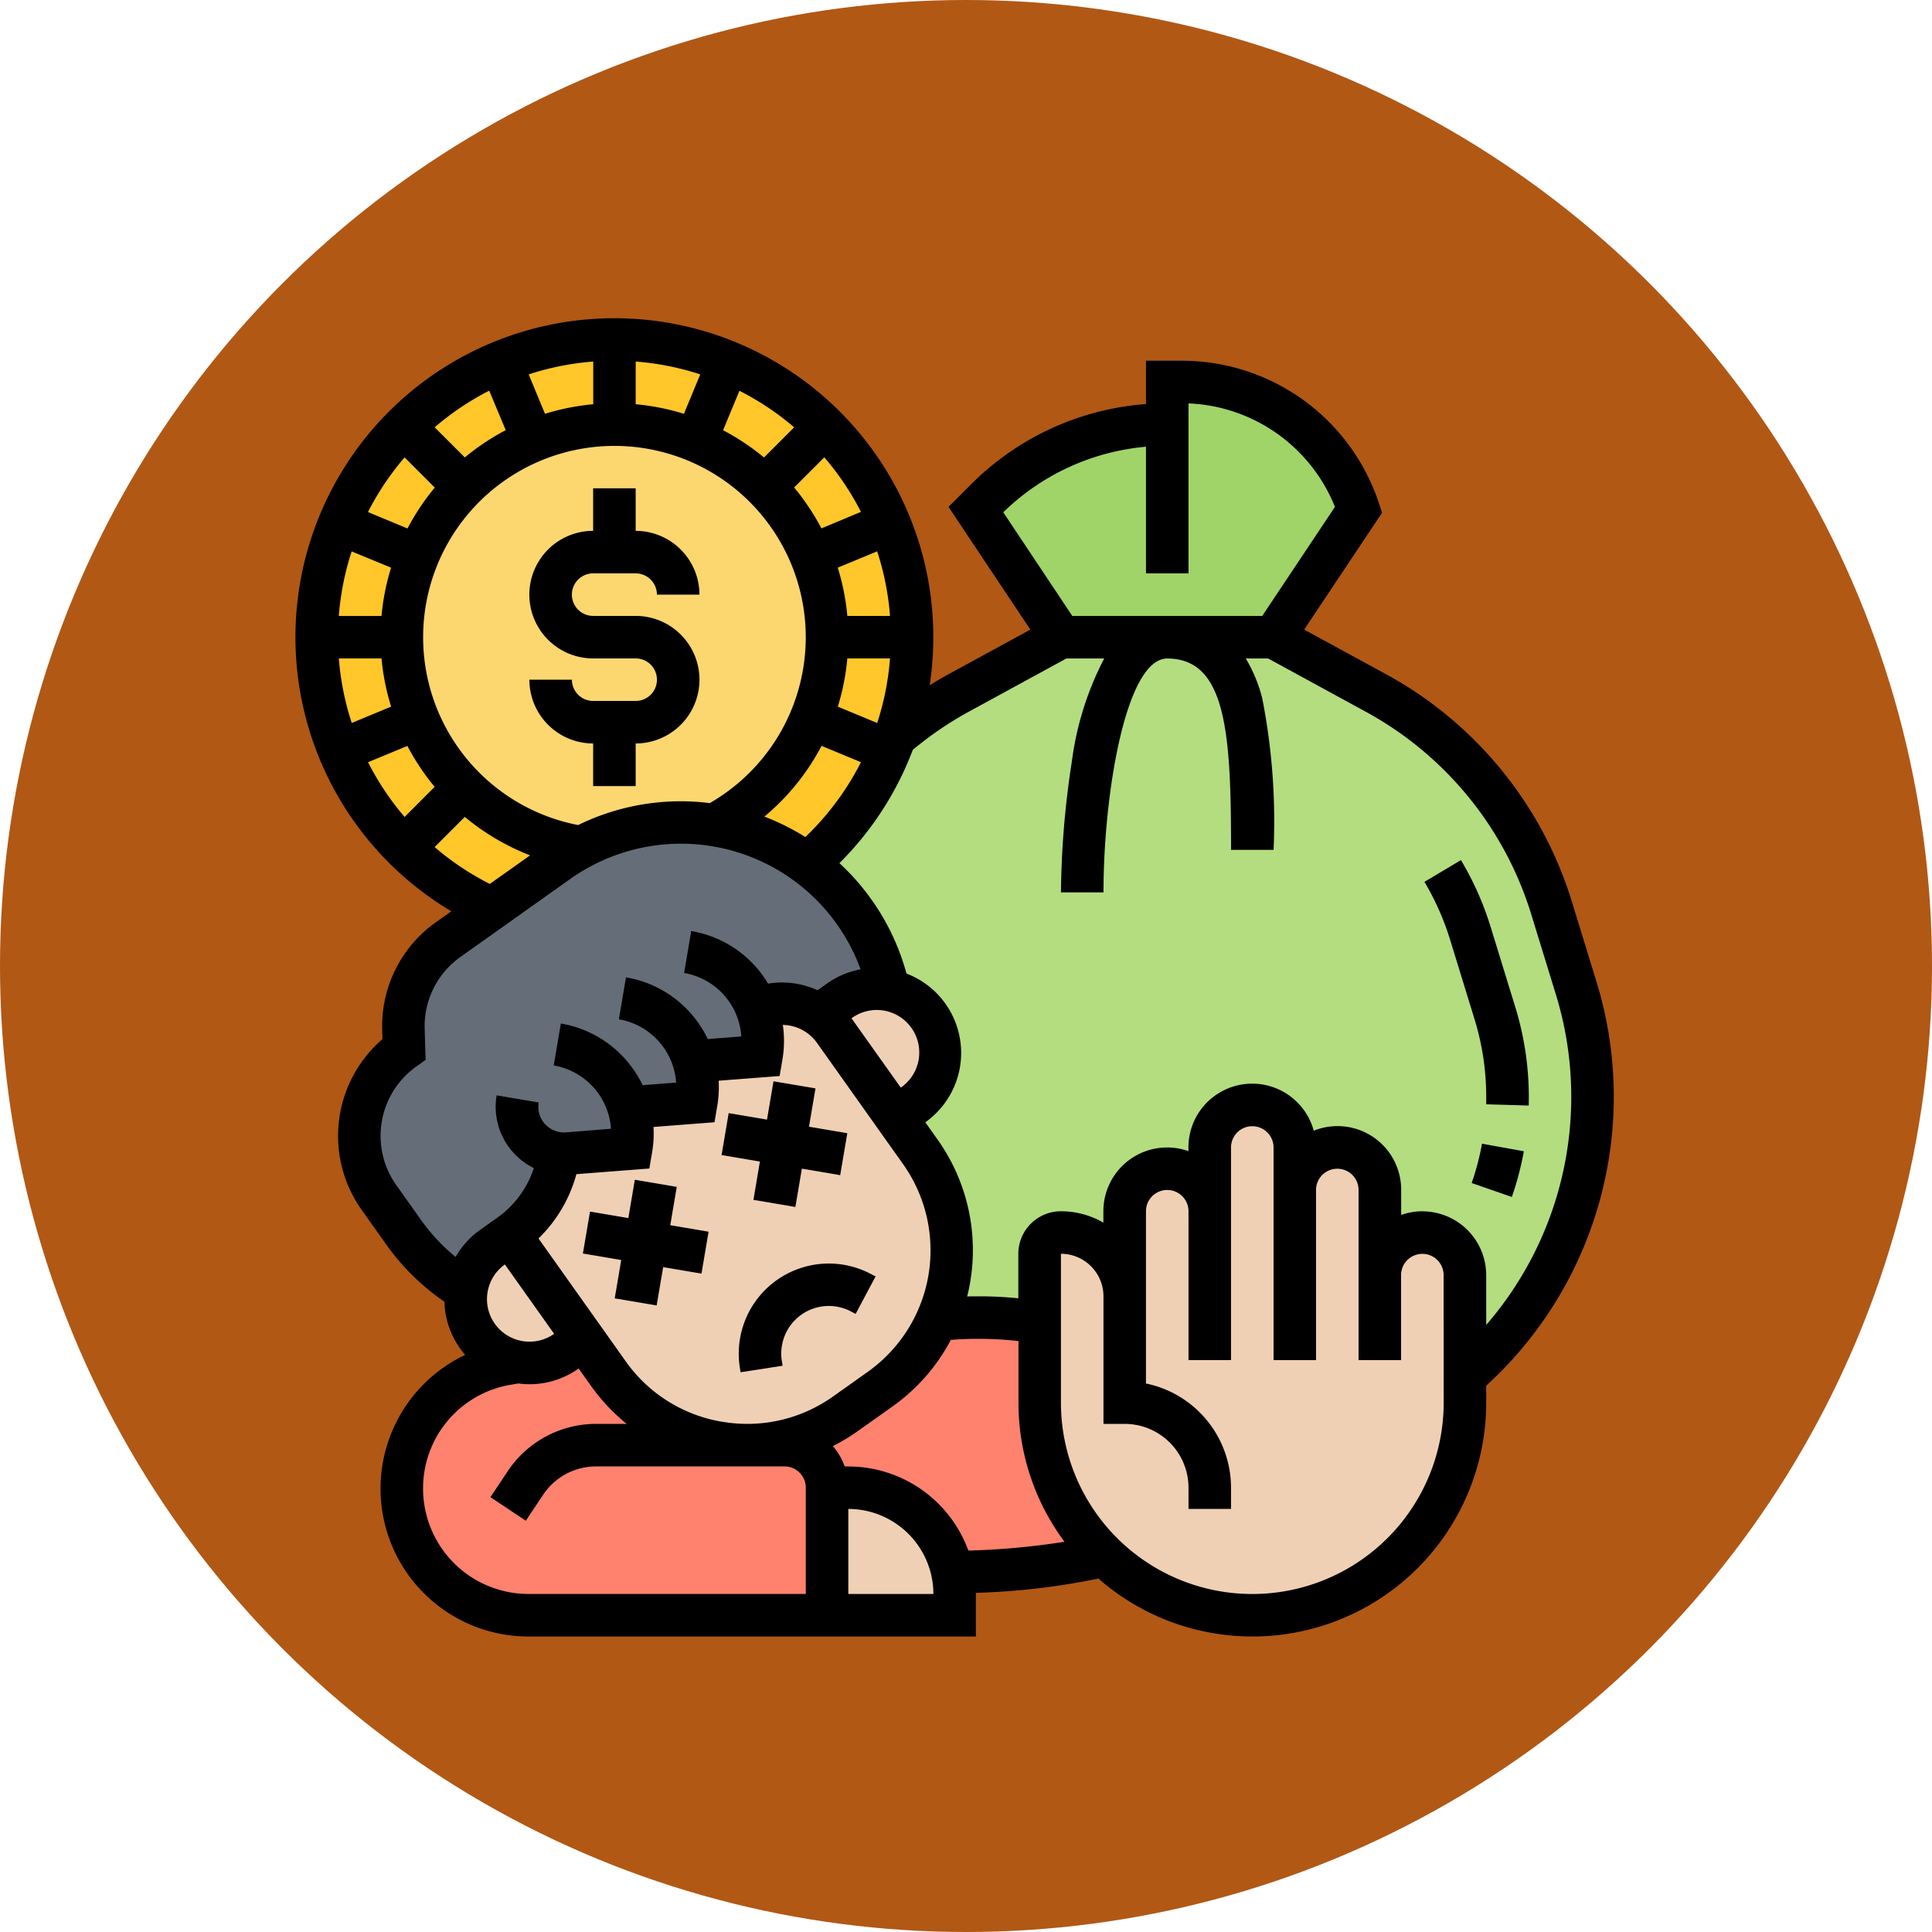 <svg xmlns="http://www.w3.org/2000/svg" width="85" height="85" viewBox="0 0 85 85">
  <g id="_23" data-name="23" transform="translate(0)">
    <ellipse id="Elipse_11496" data-name="Elipse 11496" cx="42.5" cy="42.5" rx="42.5" ry="42.5" transform="translate(0)" fill="#b15815"/>
    <g id="prestamo" transform="translate(13 14)">
      <g id="Grupo_1099947" data-name="Grupo 1099947" transform="translate(0.935 0.935)">
        <g id="Grupo_1099935" data-name="Grupo 1099935" transform="translate(29 1.871)">
          <path id="Trazado_873760" data-name="Trazado 873760" d="M264.419,25.871V24h.631a8.208,8.208,0,0,1,7.788,5.613L269.1,35.226h-9.355L256,29.613l.435-.435A11.291,11.291,0,0,1,264.419,25.871Z" transform="translate(-256 -24)" fill="#a0d468"/>
        </g>
        <g id="Grupo_1099936" data-name="Grupo 1099936" transform="translate(21.579 13.097)">
          <path id="Trazado_873761" data-name="Trazado 873761" d="M208.38,120h4.677l4.48,2.444a16.263,16.263,0,0,1,7.758,9.5l1.076,3.5a16.248,16.248,0,0,1-4.894,17.075v-4.447a1.871,1.871,0,1,0-3.742,0v-3.742a1.871,1.871,0,0,0-3.742,0v-1.871a1.871,1.871,0,1,0-3.742,0v2.806a1.871,1.871,0,1,0-3.742,0V149a2.807,2.807,0,0,0-2.806-2.806.934.934,0,0,0-.936.935v3.03a15.6,15.6,0,0,0-2.629-.223h-.129a15.793,15.793,0,0,0-1.761.1,7.48,7.48,0,0,0-.732-7.387l-1.083-1.526.762-.541a2.806,2.806,0,0,0-1.068-5.039,9.389,9.389,0,0,0-.579-1.791,9.218,9.218,0,0,0-.94-1.659,9.324,9.324,0,0,0-2.07-2.112A13.123,13.123,0,0,0,196.4,124.4a16.288,16.288,0,0,1,2.826-1.954L203.7,120Z" transform="translate(-192.54 -120)" fill="#b4dd7f"/>
        </g>
        <g id="Grupo_1099937" data-name="Grupo 1099937" transform="translate(0)">
          <path id="Trazado_873762" data-name="Trazado 873762" d="M34.194,21.1a13.072,13.072,0,0,1-4.614,9.979,9.341,9.341,0,0,0-4.1-1.712,9.357,9.357,0,1,0-5.841.974h0a9.337,9.337,0,0,0-1.033.637l-2.9,2.059A13.1,13.1,0,1,1,34.194,21.1Z" transform="translate(-8 -8)" fill="#ffc729"/>
        </g>
        <g id="Grupo_1099938" data-name="Grupo 1099938" transform="translate(3.742 3.742)">
          <path id="Trazado_873763" data-name="Trazado 873763" d="M58.71,49.355a9.356,9.356,0,0,1-4.972,8.267A9.313,9.313,0,0,0,47.9,58.6h0A9.355,9.355,0,1,1,58.71,49.355Z" transform="translate(-40 -40)" fill="#fcd770"/>
        </g>
        <g id="Grupo_1099939" data-name="Grupo 1099939" transform="translate(1.871 21.249)">
          <path id="Trazado_873764" data-name="Trazado 873764" d="M43.708,191.541a9.324,9.324,0,0,1,2.07,2.112,9.218,9.218,0,0,1,.94,1.659A9.389,9.389,0,0,1,47.3,197.1a2.8,2.8,0,0,0-2.182.462l-.892.635h0a2.806,2.806,0,0,0-2.732-.281,3.928,3.928,0,0,1,.261,1.408,4.063,4.063,0,0,1-.056.668l-2.8.216c-.061,0-.12.006-.179.006h0a3.893,3.893,0,0,1,.171,1.145,4.063,4.063,0,0,1-.056.668l-2.8.216c-.061,0-.12.007-.179.006h0a3.9,3.9,0,0,1,.171,1.146,4.063,4.063,0,0,1-.056.668l-2.8.215a2.031,2.031,0,0,1-.378,0,5.24,5.24,0,0,1-2.161,3.581l-.762.541a2.8,2.8,0,0,0-1.155,1.908,9.375,9.375,0,0,1-2.759-2.571l-1.083-1.526a4.677,4.677,0,0,1,1.105-6.521l-.026-.869a4.68,4.68,0,0,1,1.968-3.952l1.924-1.366,2.9-2.059a9.365,9.365,0,0,1,10.973.1Z" transform="translate(-24 -189.714)" fill="#656d78"/>
        </g>
        <g id="Grupo_1099940" data-name="Grupo 1099940" transform="translate(18.935 43.032)">
          <path id="Trazado_873765" data-name="Trazado 873765" d="M178.283,376.1a15.793,15.793,0,0,1,1.761-.1h.129a15.6,15.6,0,0,1,2.629.223v3.519a9.329,9.329,0,0,0,2.845,6.718,30.691,30.691,0,0,1-6.681.745h0a4.681,4.681,0,0,0-4.58-3.722h-.935a1.87,1.87,0,0,0-1.871-1.871H169.93a7.451,7.451,0,0,0,4.327-1.382l1.526-1.084A7.449,7.449,0,0,0,178.283,376.1Z" transform="translate(-169.93 -376)" fill="#ff826e"/>
        </g>
        <g id="Grupo_1099941" data-name="Grupo 1099941" transform="translate(3.742 43.968)">
          <path id="Trazado_873766" data-name="Trazado 873766" d="M55.193,388.677h1.645a1.87,1.87,0,0,1,1.871,1.871v5.613H45.571a5.571,5.571,0,0,1-.916-11.066l.469-.078a2.8,2.8,0,0,0,2.115-.475L48,384l1.084,1.526A7.472,7.472,0,0,0,55.193,388.677Z" transform="translate(-40 -384)" fill="#ff826e"/>
        </g>
        <g id="Grupo_1099942" data-name="Grupo 1099942" transform="translate(22.452 50.516)">
          <path id="Trazado_873767" data-name="Trazado 873767" d="M205.613,444.677v.935H200V440h.935a4.681,4.681,0,0,1,4.58,3.722A4.762,4.762,0,0,1,205.613,444.677Z" transform="translate(-200 -440)" fill="#f0d0b4"/>
        </g>
        <g id="Grupo_1099943" data-name="Grupo 1099943" transform="translate(31.806 33.677)">
          <path id="Trazado_873768" data-name="Trazado 873768" d="M283.742,304.419v-3.742a1.871,1.871,0,1,1,3.742,0v-2.806a1.871,1.871,0,1,1,3.742,0v1.871a1.871,1.871,0,1,1,3.742,0v3.742a1.871,1.871,0,1,1,3.742,0V309.1a9.355,9.355,0,0,1-18.71,0v-6.548a.934.934,0,0,1,.935-.935A2.807,2.807,0,0,1,283.742,304.419Z" transform="translate(-280 -296)" fill="#f0d0b4"/>
        </g>
        <g id="Grupo_1099944" data-name="Grupo 1099944" transform="translate(22.094 28.583)">
          <path id="Trazado_873769" data-name="Trazado 873769" d="M201.745,253.611a2.805,2.805,0,0,1-.663,3.914l-.762.541-2.708-3.813a2.787,2.787,0,0,0-.671-.67l.892-.635a2.807,2.807,0,0,1,3.913.663Z" transform="translate(-196.94 -252.43)" fill="#f0d0b4"/>
        </g>
        <g id="Grupo_1099945" data-name="Grupo 1099945" transform="translate(8.494 29.223)">
          <path id="Trazado_873770" data-name="Trazado 873770" d="M88.911,260.433l2.8-.216a4.062,4.062,0,0,0,.056-.668,3.928,3.928,0,0,0-.261-1.408,2.806,2.806,0,0,1,2.732.281h0a2.787,2.787,0,0,1,.671.67l2.708,3.813,1.083,1.526a7.48,7.48,0,0,1-1.768,10.434l-1.526,1.084a7.482,7.482,0,0,1-10.434-1.769l-1.084-1.526-3.25-4.576A5.241,5.241,0,0,0,82.8,264.5a2.033,2.033,0,0,0,.378,0l2.8-.215a4.063,4.063,0,0,0,.056-.668,3.9,3.9,0,0,0-.171-1.146h0c.058,0,.118,0,.179-.006l2.8-.216a4.062,4.062,0,0,0,.056-.668,3.893,3.893,0,0,0-.171-1.145h0c.058,0,.118,0,.179-.006Z" transform="translate(-80.64 -257.909)" fill="#f0d0b4"/>
        </g>
        <g id="Grupo_1099946" data-name="Grupo 1099946" transform="translate(6.55 39.392)">
          <path id="Trazado_873771" data-name="Trazado 873771" d="M65.955,344.87l3.25,4.576-.762.543A2.807,2.807,0,0,1,64.01,347.7a2.6,2.6,0,0,1,.027-.382,2.8,2.8,0,0,1,1.155-1.908Z" transform="translate(-64.01 -344.87)" fill="#f0d0b4"/>
        </g>
      </g>
      <g id="Grupo_1099948" data-name="Grupo 1099948">
        <path id="Trazado_873772" data-name="Trazado 873772" d="M95.484,72.419a2.81,2.81,0,0,0-2.806-2.806H90.806a.935.935,0,1,1,0-1.871h1.871a.937.937,0,0,1,.935.935h1.871a2.81,2.81,0,0,0-2.806-2.806V64H90.806v1.871a2.806,2.806,0,0,0,0,5.613h1.871a.935.935,0,1,1,0,1.871H90.806a.937.937,0,0,1-.935-.935H88a2.81,2.81,0,0,0,2.806,2.806V77.1h1.871V75.226A2.81,2.81,0,0,0,95.484,72.419Z" transform="translate(-77.71 -56.516)"/>
        <path id="Trazado_873773" data-name="Trazado 873773" d="M171.9,357.82l.879-1.651-.195-.1a3.963,3.963,0,0,0-5.78,4.1l.034.218,1.849-.287-.034-.218a2.092,2.092,0,0,1,3.051-2.166Z" transform="translate(-147.256 -314.013)"/>
        <path id="Trazado_873774" data-name="Trazado 873774" d="M112.265,324.466l-1.845-.313-.286,1.686-1.686-.286-.313,1.845,1.686.286-.286,1.686,1.845.313.286-1.686,1.686.286.313-1.845-1.686-.286Z" transform="translate(-95.49 -286.248)"/>
        <path id="Trazado_873775" data-name="Trazado 873775" d="M161.717,292.316l1.845.313.286-1.686,1.686.286.313-1.845-1.686-.286.286-1.686L162.6,287.1l-.286,1.686-1.686-.286-.313,1.845,1.686.286Z" transform="translate(-141.569 -253.527)"/>
        <path id="Trazado_873776" data-name="Trazado 873776" d="M58,34.252a17.184,17.184,0,0,0-.761-5.058l-1.076-3.5a17.109,17.109,0,0,0-8.2-10.041L44.378,13.7l3.429-5.143-.145-.434a9.133,9.133,0,0,0-8.675-6.253H37.419V3.777a12.137,12.137,0,0,0-7.711,3.546l-.977.977,3.6,5.4-3.583,1.954q-.43.235-.846.494A14.032,14.032,0,1,0,6.856,26.092l-.68.483a5.6,5.6,0,0,0-2.361,4.742l.012.4a5.621,5.621,0,0,0-.919,7.508l1.083,1.526A10.225,10.225,0,0,0,6.553,43.27a3.719,3.719,0,0,0,.688,2.054q.106.149.224.286A6.508,6.508,0,0,0,10.248,58H29.935V56.129c0-.017,0-.034,0-.051a30.66,30.66,0,0,0,5.388-.629A10.285,10.285,0,0,0,52.387,47.71v-.747A17.2,17.2,0,0,0,58,34.252ZM37.419,5.654v5.572H39.29V3.748A7.263,7.263,0,0,1,45.732,8.3l-3.2,4.8H34.178L31.14,8.539a10.276,10.276,0,0,1,6.279-2.885ZM22.431,22.827a10.272,10.272,0,0,0-1.8-.9,10.271,10.271,0,0,0,2.514-3.112l1.733.718A12.166,12.166,0,0,1,22.431,22.827Zm-10-.529a8.417,8.417,0,1,1,5.795-.965A10.263,10.263,0,0,0,12.433,22.3ZM4.8,21.942a12.234,12.234,0,0,1-1.608-2.407l1.731-.717a10.267,10.267,0,0,0,1.2,1.8Zm19.479-6.974h1.878a12.147,12.147,0,0,1-.564,2.84l-1.733-.718A10.285,10.285,0,0,0,24.279,14.968Zm0-1.871a10.225,10.225,0,0,0-.421-2.122l1.734-.718a12.081,12.081,0,0,1,.565,2.84H24.28Zm-1.14-3.85a10.328,10.328,0,0,0-1.2-1.8l1.327-1.327a12.209,12.209,0,0,1,1.612,2.4ZM20.613,6.128a10.327,10.327,0,0,0-1.8-1.2l.719-1.735A12.206,12.206,0,0,1,21.94,4.8ZM17.09,4.206a10.218,10.218,0,0,0-2.122-.421V1.907a12.075,12.075,0,0,1,2.84.565ZM13.1,3.785a10.225,10.225,0,0,0-2.122.421l-.718-1.734a12.075,12.075,0,0,1,2.84-.565Zm-3.85,1.14a10.327,10.327,0,0,0-1.8,1.2L6.124,4.8a12.206,12.206,0,0,1,2.4-1.612ZM6.128,7.451a10.328,10.328,0,0,0-1.2,1.8L3.189,8.528A12.209,12.209,0,0,1,4.8,6.124ZM4.206,10.975A10.224,10.224,0,0,0,3.785,13.1H1.907a12.073,12.073,0,0,1,.565-2.84Zm-.421,3.993a10.287,10.287,0,0,0,.423,2.121l-1.733.718a12.121,12.121,0,0,1-.567-2.839Zm2.336,8.3,1.328-1.328a10.308,10.308,0,0,0,2.873,1.692L8.549,24.889a12.125,12.125,0,0,1-2.429-1.623Zm-.6,16.4L4.433,38.138a3.746,3.746,0,0,1,.884-5.217l.408-.29-.041-1.37A3.735,3.735,0,0,1,7.259,28.1l4.824-3.425a8.415,8.415,0,0,1,12.78,3.972,3.718,3.718,0,0,0-1.483.627l-.412.292a3.764,3.764,0,0,0-2.178-.29c-.064-.106-.131-.211-.2-.314a4.873,4.873,0,0,0-3.179-2l-.313,1.845A3.037,3.037,0,0,1,19.615,31.6l-1.475.114A4.96,4.96,0,0,0,17.72,31a4.872,4.872,0,0,0-3.179-2l-.313,1.845a3.039,3.039,0,0,1,2.52,2.784l-1.474.114a4.96,4.96,0,0,0-.42-.712,4.872,4.872,0,0,0-3.179-2l-.313,1.845a3.039,3.039,0,0,1,2.52,2.784L11.9,35.82a1.13,1.13,0,0,1-1.2-1.316L8.85,34.191a3.007,3.007,0,0,0,1.637,3.2,4.323,4.323,0,0,1-1.6,2.176l-.763.542A3.72,3.72,0,0,0,7.045,41.3a8.38,8.38,0,0,1-1.528-1.636ZM18.77,48.552a6.506,6.506,0,0,1-4.245-2.665l-3.833-5.4a6.212,6.212,0,0,0,1.667-2.829l3.21-.248.122-.72a4.944,4.944,0,0,0,.061-1.108l2.683-.207.122-.72a4.944,4.944,0,0,0,.061-1.108l2.683-.207.122-.72a4.916,4.916,0,0,0,.019-1.527,1.878,1.878,0,0,1,1.5.787l3.791,5.339a6.556,6.556,0,0,1-1.548,9.131l-1.526,1.083a6.5,6.5,0,0,1-4.886,1.117Zm-10-4.312a1.873,1.873,0,0,1,.442-2.609l2.167,3.051h0a1.871,1.871,0,0,1-2.609-.442ZM26.63,33.85,24.463,30.8A1.871,1.871,0,1,1,26.63,33.85ZM5.613,51.493a4.621,4.621,0,0,1,3.873-4.572l.322-.054a3.781,3.781,0,0,0,.491.033,3.715,3.715,0,0,0,2.159-.692h0l.542.763a8.459,8.459,0,0,0,1.571,1.674H13.229a4.668,4.668,0,0,0-3.892,2.083l-.76,1.14,1.557,1.038.76-1.14a2.8,2.8,0,0,1,2.335-1.25h6.584l.071,0,.077,0h1.556a.937.937,0,0,1,.935.935v4.677h-12.2A4.64,4.64,0,0,1,5.613,51.493Zm18.71,4.636V52.387a3.746,3.746,0,0,1,3.742,3.742Zm0-5.613h-.161a2.806,2.806,0,0,0-.52-.894,8.536,8.536,0,0,0,1.1-.661l1.526-1.083a8.366,8.366,0,0,0,2.564-2.928c.385-.03.772-.047,1.156-.047h.128a14.728,14.728,0,0,1,1.693.1V47.71a10.236,10.236,0,0,0,2.024,6.121,32.373,32.373,0,0,1-4.23.388,5.622,5.622,0,0,0-5.278-3.7ZM50.516,47.71a8.419,8.419,0,0,1-16.839,0V41.161a1.873,1.873,0,0,1,1.871,1.871v5.613h.935a2.81,2.81,0,0,1,2.806,2.806v.935h1.871v-.935a4.686,4.686,0,0,0-3.742-4.583V39.29a.935.935,0,0,1,1.871,0v6.548h1.871V36.484a.935.935,0,1,1,1.871,0v9.355H44.9V38.355a.935.935,0,1,1,1.871,0v7.484h1.871V42.1a.935.935,0,0,1,1.871,0Zm-.935-8.419a2.793,2.793,0,0,0-.935.161v-1.1A2.8,2.8,0,0,0,44.8,35.747a2.806,2.806,0,0,0-5.514.737v.161a2.805,2.805,0,0,0-3.742,2.646v.5a3.718,3.718,0,0,0-1.871-.5,1.873,1.873,0,0,0-1.871,1.871V43.12a16.57,16.57,0,0,0-1.693-.087h-.128c-.143,0-.286,0-.429.006a8.4,8.4,0,0,0-1.3-6.9l-.542-.763a3.74,3.74,0,0,0-.828-6.544,10.282,10.282,0,0,0-2.951-4.857A14.019,14.019,0,0,0,27.16,18.99,15.362,15.362,0,0,1,29.645,17.3l4.271-2.329h1.664a13.559,13.559,0,0,0-1.422,4.524,39.55,39.55,0,0,0-.48,5.767h1.871c0-4.314.978-10.29,2.806-10.29,2.611,0,2.806,3.334,2.806,8.419h1.871a27.956,27.956,0,0,0-.5-6.673,6.494,6.494,0,0,0-.723-1.747h.984L47.064,17.3a15.247,15.247,0,0,1,7.311,8.949l1.076,3.5a15.325,15.325,0,0,1-3.064,14.542V42.1a2.81,2.81,0,0,0-2.806-2.806Z" transform="translate(0 0)"/>
        <path id="Trazado_873777" data-name="Trazado 873777" d="M427.478,214.311q0,.167,0,.334l1.87.053q.005-.193.005-.388a13.45,13.45,0,0,0-.6-3.958l-1.076-3.5a13.554,13.554,0,0,0-1.31-2.953l-1.607.958a11.669,11.669,0,0,1,1.129,2.545l1.076,3.5A11.58,11.58,0,0,1,427.478,214.311Z" transform="translate(-375.091 -180.059)"/>
        <path id="Trazado_873778" data-name="Trazado 873778" d="M444.827,310.908l-1.841-.333a11.6,11.6,0,0,1-.454,1.731l1.767.613A13.474,13.474,0,0,0,444.827,310.908Z" transform="translate(-390.784 -274.257)"/>
      </g>
    </g>
  </g>
</svg>
